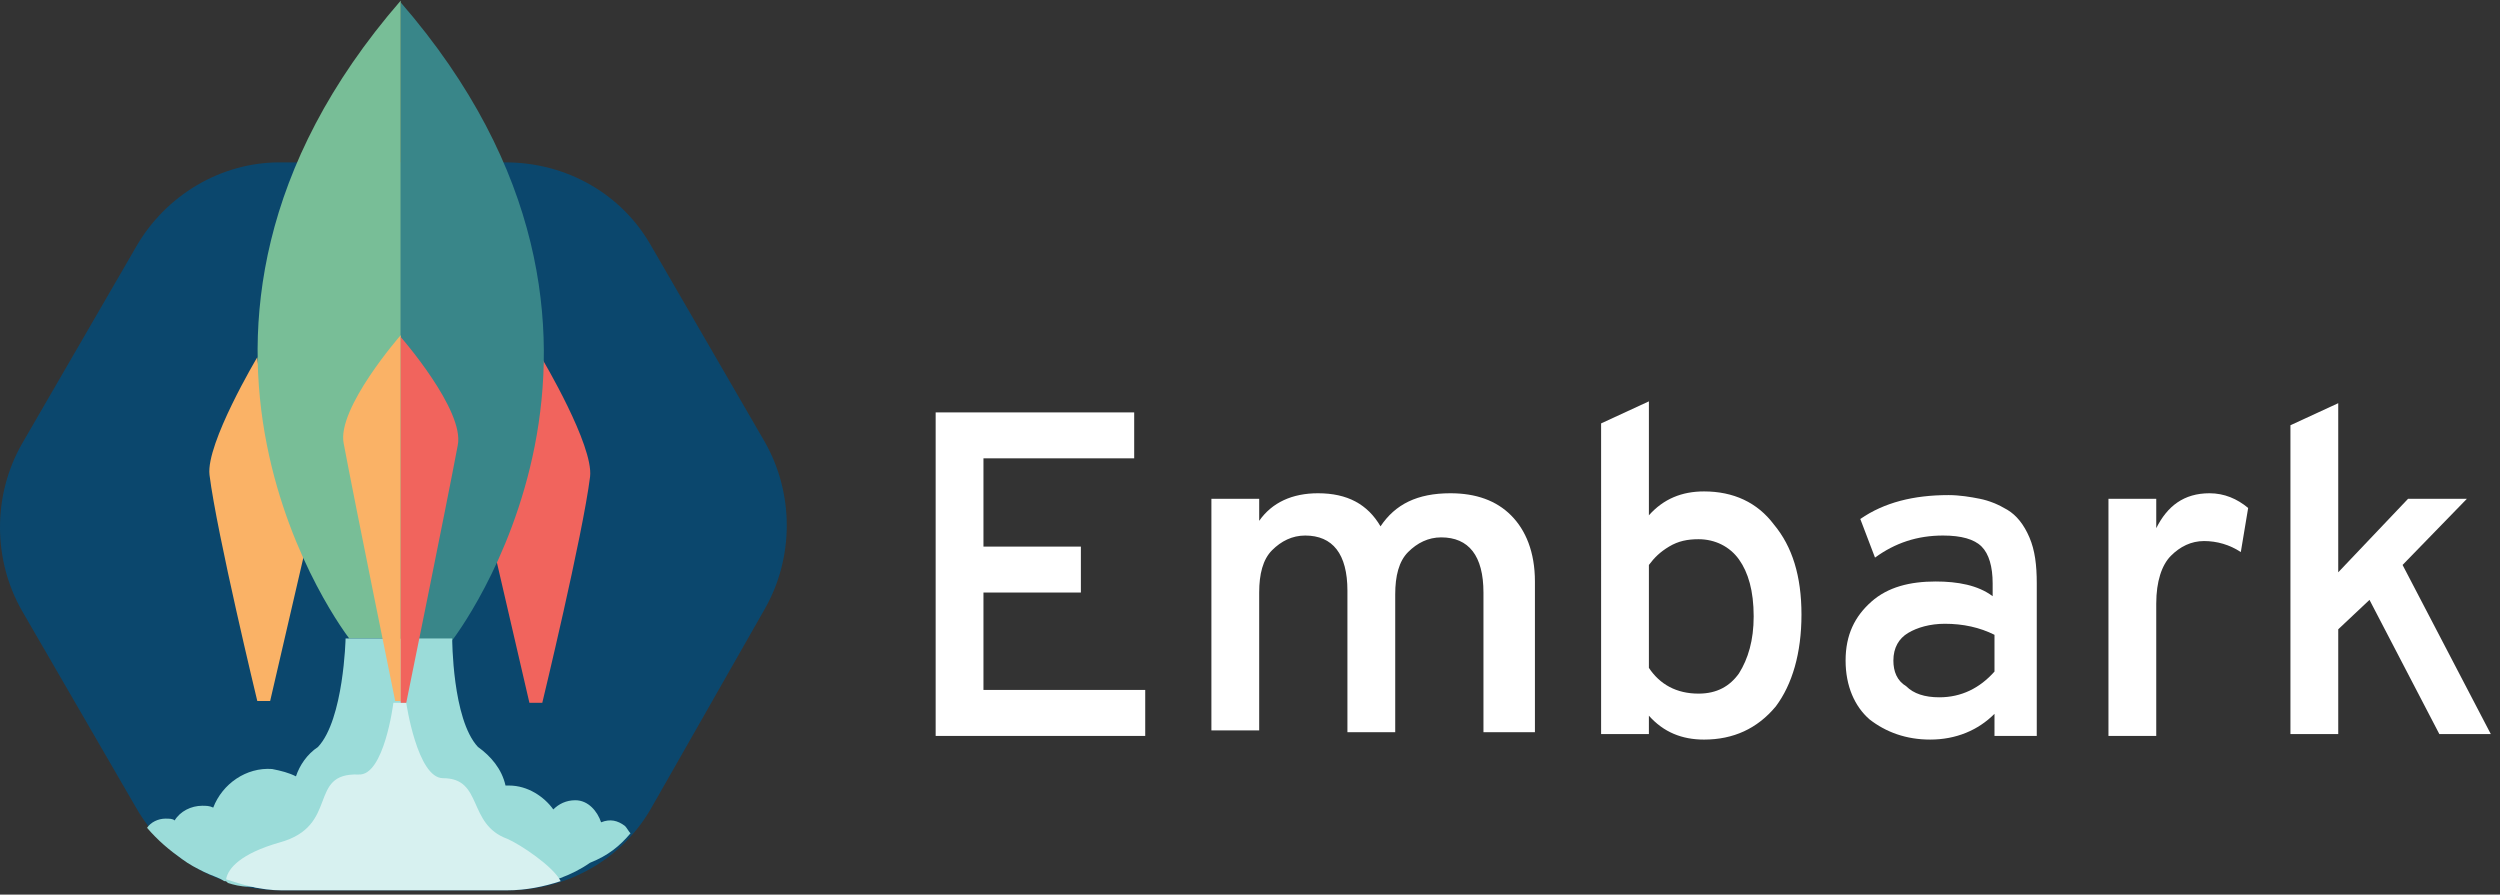 <svg xmlns="http://www.w3.org/2000/svg" width="204" height="73" viewBox="0 0 204 73"><rect x="0" y="0" width="204" height="73" fill="#333333" stroke="none"/><g><g clip-path="url(#clip-1151B27F-1315-48B4-AD05-5BADE37E9844)"><g><path fill="#0b476d" d="M11.1 20.15L1.8 36.2c-2.4 4.2-2.4 9.45 0 13.65l9.3 16.05c2.4 4.2 6.9 6.75 11.85 6.75H41.4c4.95 0 9.45-2.55 11.85-6.9L62.4 49.7c2.4-4.2 2.4-9.45 0-13.65L53.1 20c-2.4-4.2-6.9-6.75-11.85-6.75H22.8c-4.8 0-9.3 2.7-11.7 6.9z"/></g><g><path fill="#fab266" d="M20.995 29.15s-4.2 7.05-3.9 9.6c.6 4.8 3.9 18.45 3.9 18.45h1.05l2.85-12.3c-.15 0-2.85-5.4-3.9-15.75z"/></g><g><path fill="#f1645d" d="M44.25 29.3s4.2 7.05 3.9 9.6c-.6 4.8-3.9 18.45-3.9 18.45H43.2l-2.85-12.3c.15 0 3-5.4 3.9-15.75z"/></g><g><path fill="#398689" d="M32.7.2c23.55 27.15 4.2 52.05 4.2 52.05h-4.2z"/></g><g><path fill="#78be97" d="M32.699.05c-23.55 27.15-4.2 52.05-4.2 52.05h4.2z"/></g><g><path fill="#fff" d="M76.35 59.9V33.65h16.2v3.75h-12.3v7.2h7.95v3.75h-7.95v7.95h13.2v3.75h-17.1z"/></g><g><path fill="#fff" d="M121.05 59.9V48.35c0-3-1.2-4.5-3.45-4.5-1.05 0-1.95.45-2.7 1.2-.75.75-1.05 1.95-1.05 3.45v11.25h-3.9V48.2c0-3-1.2-4.5-3.45-4.5-1.05 0-1.95.45-2.7 1.2-.75.75-1.05 1.95-1.05 3.45V59.6h-3.9V40.7h3.9v1.8c1.05-1.5 2.7-2.25 4.8-2.25 2.4 0 4.05.9 5.1 2.7 1.2-1.8 3-2.7 5.7-2.7 2.1 0 3.75.6 4.95 1.8 1.2 1.2 1.95 3 1.95 5.4v12.3h-4.2z"/></g><g><path fill="#fff" d="M134.55 54.5v-8.4c.45-.6.9-1.05 1.65-1.5.75-.45 1.5-.6 2.4-.6 1.35 0 2.55.6 3.3 1.65.75 1.05 1.2 2.55 1.2 4.65 0 1.95-.45 3.45-1.2 4.65-.75 1.05-1.8 1.65-3.3 1.65-1.8 0-3.15-.75-4.05-2.1zm10.35 3.15c1.35-1.8 2.1-4.35 2.1-7.5 0-3.15-.75-5.55-2.25-7.35-1.35-1.8-3.3-2.7-5.7-2.7-1.8 0-3.3.6-4.5 1.95v-9.3l-3.9 1.8V59.9h3.9v-1.5c1.2 1.35 2.7 1.95 4.5 1.95 2.4 0 4.35-.9 5.85-2.7z"/></g><g><path fill="#fff" d="M155.55 56c-.75-.45-1.05-1.2-1.05-2.1 0-1.05.45-1.8 1.2-2.25.75-.45 1.8-.75 3-.75 1.5 0 2.85.3 4.05.9v3c-1.2 1.35-2.7 2.1-4.5 2.1-1.2 0-2.1-.3-2.7-.9zm7.2 4.05h3.45V47.6c0-1.5-.15-2.7-.6-3.75-.45-1.05-1.05-1.8-1.8-2.25-.75-.45-1.5-.75-2.25-.9-.75-.15-1.65-.3-2.55-.3-2.85 0-5.25.6-7.2 1.95l1.2 3.15c1.65-1.2 3.45-1.8 5.55-1.8 1.5 0 2.55.3 3.15.9.6.6.9 1.65.9 3v1.05c-1.2-.9-2.85-1.2-4.65-1.2-2.1 0-3.9.45-5.25 1.65s-2.1 2.7-2.1 4.8c0 2.1.75 3.75 1.95 4.8 1.35 1.05 3 1.65 4.95 1.65 2.1 0 3.9-.75 5.25-2.1z"/></g><g><path fill="#fff" d="M172.05 59.9V40.7h3.9v2.4c.9-1.8 2.25-2.85 4.35-2.85 1.2 0 2.25.45 3.15 1.2l-.6 3.6c-.9-.6-1.95-.9-3-.9s-1.95.45-2.7 1.2c-.75.75-1.2 2.1-1.2 3.9v10.8h-3.9z"/></g><g><path fill="#fff" d="M203.25 59.9h-4.2l-5.7-10.95-2.55 2.4v8.55h-3.9V34.7l3.9-1.8v13.8l5.7-6h4.8l-5.25 5.4z"/></g><g><path fill="#9bdcd9" d="M51.45 68c-.15-.15-.3-.45-.45-.6-.6-.45-1.2-.6-1.95-.3-.3-.9-1.05-1.8-2.1-1.8-.75 0-1.35.3-1.8.75-.75-1.05-2.1-1.95-3.6-1.95h-.3c-.3-1.35-1.2-2.4-2.25-3.15-2.1-2.25-2.1-8.85-2.1-8.85h-8.7s-.15 6.6-2.25 8.85c-.9.6-1.5 1.5-1.8 2.4-.6-.3-1.2-.45-1.95-.6-2.1-.15-4.05 1.2-4.8 3.15-.3-.15-.6-.15-.9-.15-.9 0-1.8.45-2.25 1.2-.15-.15-.45-.15-.75-.15-.6 0-1.2.3-1.5.75.9 1.05 1.8 1.8 2.85 2.55.6.45 1.2.75 1.8 1.05.6.3 1.2.45 1.65.75.15 0 .15 0 .3.15.45.15 1.05.3 1.65.3h.3c.6.15 1.35.15 1.95.15h18.45c.6 0 1.2 0 1.95-.15h.15c1.8-.3 3.6-.9 5.1-1.95 1.5-.6 2.4-1.35 3.3-2.4z"/></g><g><path fill="#d7f1f0" d="M22.95 72.65H41.4c1.5 0 3-.3 4.35-.75-.6-1.2-3.3-3-4.35-3.45-3.3-1.2-1.95-4.95-5.25-4.95-2.1 0-3-6.15-3-6.15H32.1s-.75 6-2.85 5.85c-4.2-.15-1.5 4.2-6.45 5.55-3.15.9-4.2 2.1-4.35 3 1.35.45 2.85.9 4.5.9z"/></g><g><path fill="#fab266" d="M32.698 27.35s-5.25 6-4.65 8.85c.9 4.8 4.2 21 4.2 21h.45z"/></g><g><path fill="#f1645d" d="M32.7 27.5s5.25 6 4.65 8.85c-.9 4.8-4.2 21-4.2 21h-.45z"/></g></g></g></svg>